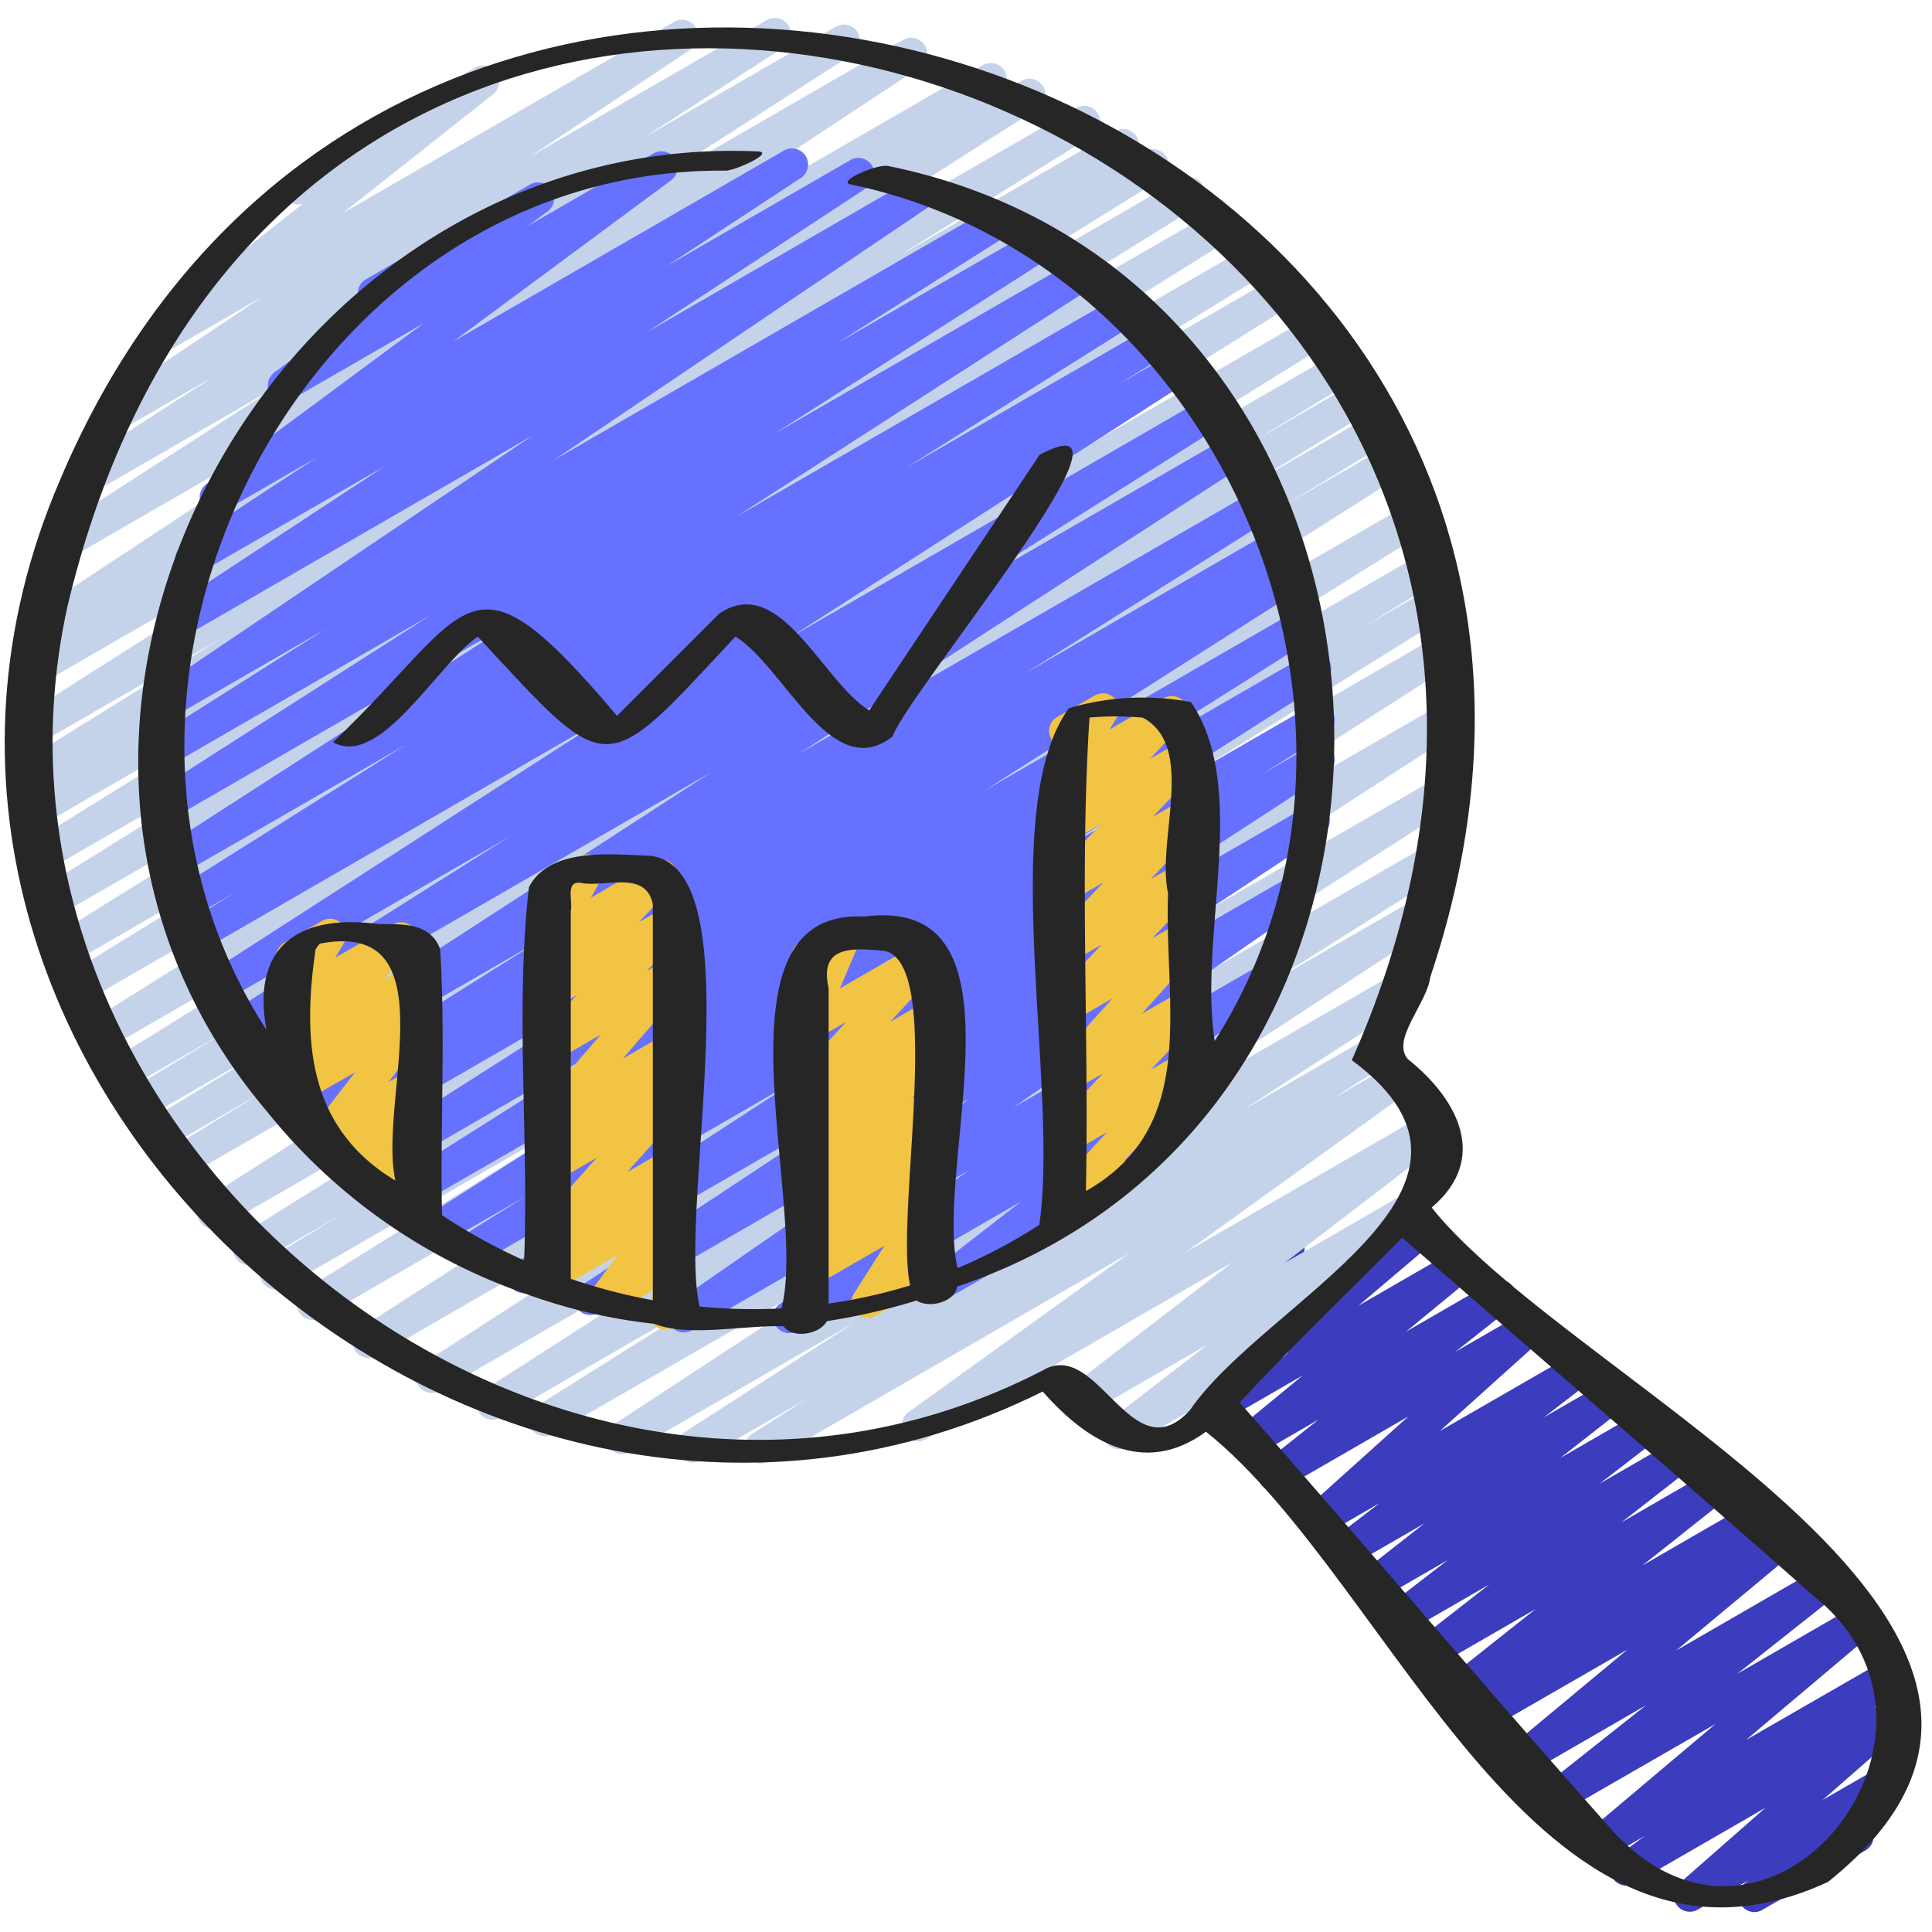 <svg id="Icons" height="512" viewBox="0 0 60 60" width="512" xmlns="http://www.w3.org/2000/svg"><path d="m54.49 59.382a.5.5 0 0 1 -.326-.879l.122-.1-1.556.9a.5.5 0 0 1 -.58-.809l2.678-2.352-4.072 2.35a.5.5 0 0 1 -.546-.836l.873-.639-1.236.713a.5.5 0 0 1 -.573-.815l4-3.374-4.721 2.719a.5.5 0 0 1 -.561-.824l3.121-2.474-3.613 2.088a.5.5 0 0 1 -.57-.817l3.607-3-4.237 2.441a.5.5 0 0 1 -.541-.839l.2-.147-.348.2a.5.5 0 0 1 -.56-.825l2.641-2.094-3.077 1.776a.5.5 0 0 1 -.557-.827l2.194-1.711-2.562 1.479a.5.5 0 0 1 -.555-.829l1.824-1.406-2.14 1.235a.5.5 0 0 1 -.558-.827l1.978-1.549-2.323 1.34a.5.5 0 0 1 -.555-.829l1.486-1.143-1.761 1.022a.5.5 0 0 1 -.584-.8l3.236-2.911-3.919 2.263a.5.5 0 0 1 -.56-.824l1.687-1.339-2 1.157a.5.5 0 0 1 -.567-.818l2.08-1.714-2.475 1.429a.5.5 0 0 1 -.575-.813l2.334-1.994-1.186.685a.5.5 0 0 1 -.678-.691l.892-1.479a.5.5 0 0 1 -.089-.906l1.087-.628a.5.5 0 0 1 .677.69l-.71 1.179 4.214-2.433a.5.5 0 0 1 .576.813l-2.337 1.984 2.994-1.729a.5.5 0 0 1 .567.819l-2.082 1.714 2.66-1.535a.5.5 0 0 1 .561.825l-1.689 1.337 2.171-1.252a.5.5 0 0 1 .584.8l-3.238 2.912 4.163-2.4a.5.5 0 0 1 .555.829l-1.485 1.145 1.923-1.11a.5.5 0 0 1 .559.826l-1.977 1.549 2.493-1.439a.5.5 0 0 1 .556.828l-1.826 1.408 2.308-1.332a.5.5 0 0 1 .558.827l-2.192 1.709 2.734-1.581a.5.5 0 0 1 .56.824l-2.64 2.094 3.266-1.886a.5.5 0 0 1 .541.839l-.207.149.482-.278a.5.5 0 0 1 .57.817l-3.605 3 4.463-2.577a.5.5 0 0 1 .56.825l-3.124 2.475 3.7-2.136a.5.5 0 0 1 .573.814l-4 3.375 4.275-2.461a.5.5 0 0 1 .546.836l-.868.637.526-.3a.5.5 0 0 1 .58.809l-2.679 2.344 1.818-1.049a.5.5 0 0 1 .576.812l-1.08.928a.5.5 0 0 1 .017.875l-3.2 1.844a.493.493 0 0 1 -.246.072z" fill="#3c3cbf"/><path d="m23.628 45.454a.5.5 0 0 1 -.271-.921l1.68-1.08-3.279 1.893a.5.5 0 0 1 -.522-.853l5.269-3.4-6.927 4a.5.5 0 0 1 -.524-.851l10.162-6.657-12.053 6.954a.5.5 0 0 1 -.517-.855l5.642-3.552-6.729 3.885a.5.5 0 0 1 -.521-.854l11.762-7.549-13.142 7.586a.5.5 0 0 1 -.521-.852l15.143-9.81-16.589 9.577a.5.5 0 0 1 -.52-.853l15.75-10.126-16.957 9.79a.5.5 0 0 1 -.515-.857l9.829-6.129-10.47 6.045a.5.5 0 0 1 -.511-.859l2.236-1.368-2.548 1.471a.5.5 0 0 1 -.515-.857l12.588-7.884-13.173 7.605a.5.5 0 0 1 -.519-.855l17.261-11-17.954 10.368a.5.5 0 0 1 -.511-.859l2.993-1.828-3.117 1.8a.5.5 0 0 1 -.511-.86l3.929-2.4-4.021 2.317a.5.5 0 0 1 -.511-.859l2.953-1.8-2.977 1.718a.5.5 0 0 1 -.514-.857l10.235-6.347-10.34 5.969a.5.5 0 0 1 -.515-.857l14.093-8.85-14.2 8.2a.5.5 0 0 1 -.513-.859l7.084-4.366-6.975 4.024a.5.5 0 0 1 -.515-.857l11.7-7.313-11.586 6.692a.5.5 0 0 1 -.515-.858l9.907-6.17-9.679 5.588a.5.5 0 0 1 -.513-.858l8-4.97-7.664 4.427a.5.5 0 0 1 -.511-.86l.348-.212a.5.5 0 0 1 -.433-.9l6.04-3.749-5.544 3.2a.5.5 0 0 1 -.519-.852l11.349-7.22-10.72 6.19a.5.5 0 0 1 -.512-.858l.649-.4a.5.5 0 0 1 -.494-.867l12.893-8.5-11.8 6.811a.5.5 0 0 1 -.521-.853l6.963-4.484-5.755 3.323a.5.5 0 0 1 -.52-.854l4.321-2.788-2.914 1.685a.5.5 0 0 1 -.527-.848l5-3.342-2.99 1.727a.5.5 0 0 1 -.559-.825l4.766-3.766a.5.5 0 0 1 -.376-.917l5.734-3.314a.5.5 0 0 1 .559.825l-4.667 3.692 10.283-5.937a.5.5 0 0 1 .527.849l-5 3.338 7.35-4.242a.5.5 0 0 1 .52.854l-4.321 2.786 5.937-3.429a.5.5 0 0 1 .521.854l-6.967 4.483 8.532-4.926a.5.5 0 0 1 .526.851l-12.89 8.502 14.856-8.579a.5.5 0 0 1 .513.858l-.626.387 1.309-.756a.5.5 0 0 1 .518.855l-11.349 7.222 12.522-7.23a.5.5 0 0 1 .514.858l-6.044 3.752 6.737-3.89a.5.5 0 0 1 .511.86l-.063.038.473-.273a.5.5 0 0 1 .514.858l-8 4.967 8.607-4.969a.5.5 0 0 1 .515.858l-9.914 6.174 10.5-6.062a.5.5 0 0 1 .514.857l-11.694 7.307 12.26-7.078a.5.5 0 0 1 .513.859l-7.1 4.379 7.427-4.289a.5.5 0 0 1 .515.857l-14.09 8.845 14.566-8.41a.5.5 0 0 1 .514.858l-10.24 6.349 10.487-6.054a.5.5 0 0 1 .51.86l-2.93 1.79 2.968-1.715a.5.5 0 0 1 .511.86l-3.944 2.413 3.95-2.28a.5.5 0 0 1 .511.859l-2.985 1.824 2.928-1.691a.5.5 0 0 1 .519.855l-17.266 11 17.423-10.058a.5.5 0 0 1 .516.857l-12.6 7.89 12.518-7.227a.5.5 0 0 1 .511.86l-2.212 1.353 1.944-1.122a.5.5 0 0 1 .514.857l-9.837 6.134 9.557-5.518a.5.5 0 0 1 .521.854l-15.75 10.126 15.39-8.889a.5.5 0 0 1 .522.852l-15.137 9.8 14.568-8.412a.5.5 0 0 1 .521.854l-11.76 7.551 11-6.35a.5.5 0 0 1 .517.857l-5.651 3.564 4.8-2.769a.5.5 0 0 1 .525.852l-10.172 6.659 8.921-5.15a.5.5 0 0 1 .521.854l-5.261 3.4 3.9-2.25a.5.5 0 0 1 .52.854l-1.674 1.073 1.784-1.03a.5.5 0 0 1 .542.838l-6.847 4.934 7.52-4.342a.5.5 0 0 1 .555.829l-5.014 3.85 3.557-2.053a.5.5 0 0 1 .556.828l-4.241 3.276a.494.494 0 0 1 .236.21.5.5 0 0 1 -.183.682l-4.815 2.78a.5.5 0 0 1 -.556-.828l3.058-2.362-3.682 2.127a.5.5 0 0 1 -.555-.829l5.006-3.849-9.533 5.5a.5.5 0 0 1 -.542-.838l6.849-4.935-11.177 6.46a.494.494 0 0 1 -.25.067z" fill="#c5d3ea"/><path d="m24.505 41.4a.5.5 0 0 1 -.288-.908l5.88-4.149-8.606 4.968a.5.5 0 0 1 -.535-.844l9.188-6.37-11.576 6.682a.5.5 0 0 1 -.525-.849l8.651-5.718-10.182 5.879a.5.5 0 0 1 -.523-.852l8.845-5.751-10.041 5.8a.5.5 0 0 1 -.515-.856l2.037-1.273-2.606 1.5a.5.5 0 0 1 -.519-.854l8.276-5.278-9.058 5.229a.5.5 0 0 1 -.517-.856l7.378-4.664-7.979 4.608a.5.5 0 0 1 -.519-.855l9.929-6.324-10.53 6.076a.5.5 0 0 1 -.513-.858l.383-.236-.558.322a.5.5 0 0 1 -.516-.856l7.789-4.9-8.107 4.68a.5.5 0 0 1 -.522-.853l13.959-9.056-14.447 8.342a.5.5 0 0 1 -.517-.855l8.7-5.485-8.827 5.094a.5.5 0 0 1 -.52-.853l12.429-8-12.576 7.266a.5.5 0 0 1 -.513-.858l1.513-.935-1.327.768a.5.5 0 0 1 -.517-.857l7.132-4.489-6.947 4.009a.5.5 0 0 1 -.521-.853l11.04-7.116-10.797 6.238a.5.5 0 0 1 -.52-.854l8.512-5.446-8.092 4.672a.5.5 0 0 1 -.518-.855l5.317-3.367-4.773 2.755a.5.5 0 0 1 -.529-.847l11.759-7.935-10.894 6.29a.5.5 0 0 1 -.524-.852l6.851-4.5-5.792 3.339a.5.5 0 0 1 -.524-.851l4.167-2.737-2.881 1.663a.5.5 0 0 1 -.548-.834l6.756-5-4.089 2.359a.5.5 0 0 1 -.546-.836l2.792-2.053a.479.479 0 0 1 -.136-.153.5.5 0 0 1 .182-.683l5.1-2.944a.5.5 0 0 1 .546.836l-.608.447 3.89-2.246a.5.5 0 0 1 .548.835l-6.754 5 10.267-5.928a.5.5 0 0 1 .524.851l-4.173 2.741 5.7-3.291a.5.5 0 0 1 .525.851l-6.851 4.5 8.34-4.815a.5.5 0 0 1 .529.847l-11.759 7.941 13.559-7.829a.5.5 0 0 1 .518.855l-5.306 3.36 6.071-3.5a.5.5 0 0 1 .52.854l-8.515 5.444 9.348-5.4a.5.5 0 0 1 .52.853l-11.043 7.116 11.891-6.865a.5.5 0 0 1 .517.856l-7.118 4.481 7.581-4.377a.5.5 0 0 1 .512.858l-1.537.951 1.747-1.009a.5.5 0 0 1 .521.853l-12.425 7.992 12.955-7.48a.5.5 0 0 1 .517.855l-8.7 5.489 8.948-5.166a.5.5 0 0 1 .522.852l-13.963 9.057 14.289-8.25a.5.5 0 0 1 .517.856l-7.784 4.9 7.788-4.5a.5.5 0 0 1 .512.859l-.367.226.181-.105a.5.5 0 0 1 .519.855l-9.93 6.328 9.793-5.653a.5.5 0 0 1 .517.855l-7.375 4.663 7.1-4.1a.5.5 0 0 1 .519.855l-8.277 5.279 7.874-4.546a.5.5 0 0 1 .515.857l-2.022 1.263 1.508-.871a.5.5 0 0 1 .523.852l-8.854 5.758 8.171-4.718a.5.5 0 0 1 .525.851l-8.653 5.719 7.7-4.446a.5.5 0 0 1 .535.844l-9.188 6.369 7.657-4.421a.5.5 0 0 1 .538.842l-5.877 4.149 3.728-2.153a.5.5 0 0 1 .556.828l-3.548 2.755a.5.5 0 0 1 .126.917l-5.1 2.945a.5.5 0 0 1 -.557-.828l2.727-2.12-6.955 4.015a.491.491 0 0 1 -.25.071z" fill="#6671ff"/><g fill="#f2c444"><path d="m12.775 38.216a.5.5 0 0 1 -.5-.557l.082-.712-.4.232a.5.5 0 0 1 -.668-.706l.111-.173-.25.143a.5.5 0 0 1 -.626-.761l.082-.094-.243.139a.492.492 0 0 1 -.626-.1.5.5 0 0 1 -.019-.635l1.309-1.692-1.747 1.005a.5.5 0 0 1 -.58-.805l.395-.35a.5.5 0 0 1 -.421-.844l.9-.927-.293.169a.5.5 0 0 1 -.681-.685l.389-.668a.5.5 0 0 1 -.155-.924l1.166-.671a.5.5 0 0 1 .682.685l-.267.456 1.784-1.03a.5.5 0 0 1 .609.782l-.9.926.817-.472a.5.5 0 0 1 .582.807l-.395.351a.5.5 0 0 1 .458.8l-1.306 1.7.661-.382a.5.5 0 0 1 .626.762l-.3.346a.507.507 0 0 1 .29.152.5.5 0 0 1 .055.617l-.288.441a.506.506 0 0 1 .367.54l-.136 1.184a.459.459 0 0 1 .071.1.5.5 0 0 1 -.182.682l-.2.112a.5.5 0 0 1 -.253.057z"/><path d="m20.646 41.28a.5.5 0 0 1 -.489-.6l.127-.609-1.256.725a.5.5 0 0 1 -.652-.73l.8-1.088-1.9 1.094a.5.5 0 0 1 -.583-.8l.435-.389a.5.5 0 0 1 -.475-.822l1.882-2.108-1.259.727a.5.5 0 0 1 -.593-.8l.865-.818-.272.156a.5.5 0 0 1 -.628-.76l2.011-2.328-1.383.8a.5.5 0 0 1 -.6-.786l1.246-1.245-.643.371a.5.5 0 0 1 -.61-.779l1.055-1.1-.445.257a.5.5 0 0 1 -.686-.677l.428-.769a.5.5 0 0 1 -.189-.929l1.168-.673a.5.5 0 0 1 .687.676l-.333.6 1.925-1.113a.5.5 0 0 1 .611.78l-1.055 1.1.891-.515a.5.5 0 0 1 .6.787l-1.246 1.244.648-.374a.5.5 0 0 1 .627.76l-2.01 2.329 1.388-.8a.5.5 0 0 1 .594.8l-.864.819.275-.16a.5.5 0 0 1 .623.766l-1.882 2.101 1.264-.73a.5.5 0 0 1 .583.806l-.433.386a.513.513 0 0 1 .477.157.5.5 0 0 1 .029.63l-.8 1.089.155-.088a.5.5 0 0 1 .739.535l-.2.978a.484.484 0 0 1 .151.163.5.5 0 0 1 -.182.683l-.36.208a.5.5 0 0 1 -.256.063z"/><path d="m26.949 40.931a.5.5 0 0 1 -.422-.769l.94-1.474-2.187 1.262a.5.5 0 0 1 -.594-.794l.932-.891-.338.2a.5.5 0 0 1 -.593-.8l.807-.758-.214.123a.5.5 0 0 1 -.6-.792l1.031-1-.434.25a.5.5 0 0 1 -.582-.8l.411-.367a.5.5 0 0 1 -.446-.834l1.623-1.753-1.006.581a.5.5 0 0 1 -.71-.629l.639-1.5a.5.5 0 0 1 -.376-.917l1.17-.669a.5.5 0 0 1 .71.629l-.627 1.468 2.567-1.483a.5.5 0 0 1 .618.773l-1.628 1.751 1.084-.625a.5.5 0 0 1 .582.806l-.408.363a.5.5 0 0 1 .426.854l-1.034 1 .44-.254a.5.5 0 0 1 .593.8l-.806.758.216-.125a.5.5 0 0 1 .595.793l-.928.892.342-.2a.5.5 0 0 1 .672.7l-.938 1.473.27-.157a.5.5 0 0 1 .5.866l-2.046 1.181a.49.49 0 0 1 -.251.068z"/><path d="m33.03 37.856a.5.5 0 0 1 -.367-.838l1.715-1.857-1.1.633a.5.5 0 0 1 -.613-.776l1.593-1.685-.98.565a.5.5 0 0 1 -.624-.764l1.89-2.125-1.266.73a.5.5 0 0 1 -.612-.777l1.551-1.629-.939.542a.5.5 0 0 1 -.613-.776l1.595-1.689-.982.567a.5.5 0 0 1 -.611-.779l1.536-1.611-.925.535a.5.5 0 0 1 -.614-.776l1.036-1.106-.424.245a.5.5 0 0 1 -.678-.691l.365-.606a.5.5 0 0 1 -.134-.919l1.171-.669a.5.5 0 0 1 .679.691l-.219.363 1.68-.97a.5.5 0 0 1 .614.776l-1.038 1.106 1.009-.583a.5.5 0 0 1 .611.778l-1.536 1.608.926-.535a.5.5 0 0 1 .613.776l-1.6 1.691.985-.569a.5.5 0 0 1 .612.778l-1.552 1.63.942-.544a.5.5 0 0 1 .624.765l-1.89 2.125 1.268-.732a.5.5 0 0 1 .613.777l-1.593 1.684.981-.566a.5.5 0 0 1 .617.772l-2.414 2.614a.492.492 0 0 1 .13.148.5.5 0 0 1 -.183.682l-1.6.924a.489.489 0 0 1 -.249.067z"/></g><path d="m32.383 43.215c1.324 1.512 3.114 2.677 5.069 1.248 5.828 4.644 10.3 18.162 19.319 13.981 9.757-7.793-7.854-15.352-12.31-20.943 1.762-1.485.869-3.324-.742-4.612-.52-.612.6-1.727.7-2.546 9.346-27.823-31.419-41.843-42.559-15.425-7.876 18.301 12.97 37.03 30.523 28.297zm23.93 6.34c5.312 4.219-1.349 12.667-6.25 7.284-3.9-4.392-7.688-8.876-11.565-13.284 1.655-1.781 3.347-3.4 5.047-5.118 4.255 3.703 8.539 7.382 12.768 11.118zm-54.213-30.744c7.634-31.932 52.889-15.239 39.881 14.114 5.441 4.006-2.669 7.431-5.031 10.874-1.811 1.974-2.856-2.271-4.569-1.238-15.265 7.886-33.948-7.188-30.281-23.75z" fill="#262626"/><path d="m8.276 34.5a17.754 17.754 0 0 0 8.038 5.676 16.844 16.844 0 0 0 4.006.936c1.056.422 2.769.037 4.017.076.253.393 1.124.262 1.342-.159a19.576 19.576 0 0 0 2.787-.64c.386.259 1.2.043 1.256-.432 16.643-5.63 15.216-31.265-2.129-34.8-.339-.081-1.6.469-1.187.568 11.519 2.386 17.634 16.685 11.318 26.6-.513-3.3 1.094-7.831-.738-10.521a8.1 8.1 0 0 0 -3.789.189c-2.266 3.107-.292 11.737-.921 16.045a15.961 15.961 0 0 1 -2.538 1.344c-.747-3.2 2.383-11.61-2.9-10.917-4.93-.255-1.719 8.958-2.569 12.168a17.238 17.238 0 0 1 -2.54-.057c-.708-2.941 1.726-13.657-1.549-14-1.185-.039-3.1-.279-3.754.977-.429 3.788 0 7.748-.149 11.59a17.528 17.528 0 0 1 -2.55-1.405c-.057-2.747.111-5.539-.058-8.263-.3-.825-1.181-.775-1.894-.775-2.468-.331-3.981.662-3.5 3.282-6.96-10.772 1.169-26.796 14.257-26.682.313 0 1.638-.607.937-.6-15.09-.615-25.146 18.036-15.193 29.8zm27.213-12.213c1.678.9.416 3.819.787 5.458-.134 3.432.994 7.239-2.552 9.245.1-4.863-.2-9.954.112-14.706a9.31 9.31 0 0 1 1.653.003zm-9.755 8.4c-.305-1.343.761-1.249 1.752-1.153 1.853.439.295 8.26.78 10.385a16.52 16.52 0 0 1 -2.532.565zm-8.008-2.387c.07-.343-.194-.992.362-.872.757.117 1.983-.4 2.186.664q0 6.138 0 12.287a17.547 17.547 0 0 1 -2.548-.664zm-7.926 1.188a1.17 1.17 0 0 1 .132-.183c4.085-.777 1.792 4.933 2.348 7.359-2.711-1.627-2.893-4.331-2.48-7.176z" fill="#262626"/><path d="m22.343 19.05-3.181 3.181c-4.666-5.516-4.451-3.345-8.819.819 1.462.816 3.236-2.412 4.495-3.281 4.123 4.462 3.865 4.448 8 0 1.5.908 2.976 4.6 4.877 3.106.521-1.42 8.35-10.765 4.57-8.75l-5.292 7.937c-1.458-.895-2.761-4.279-4.65-3.012z" fill="#262626"/></svg>